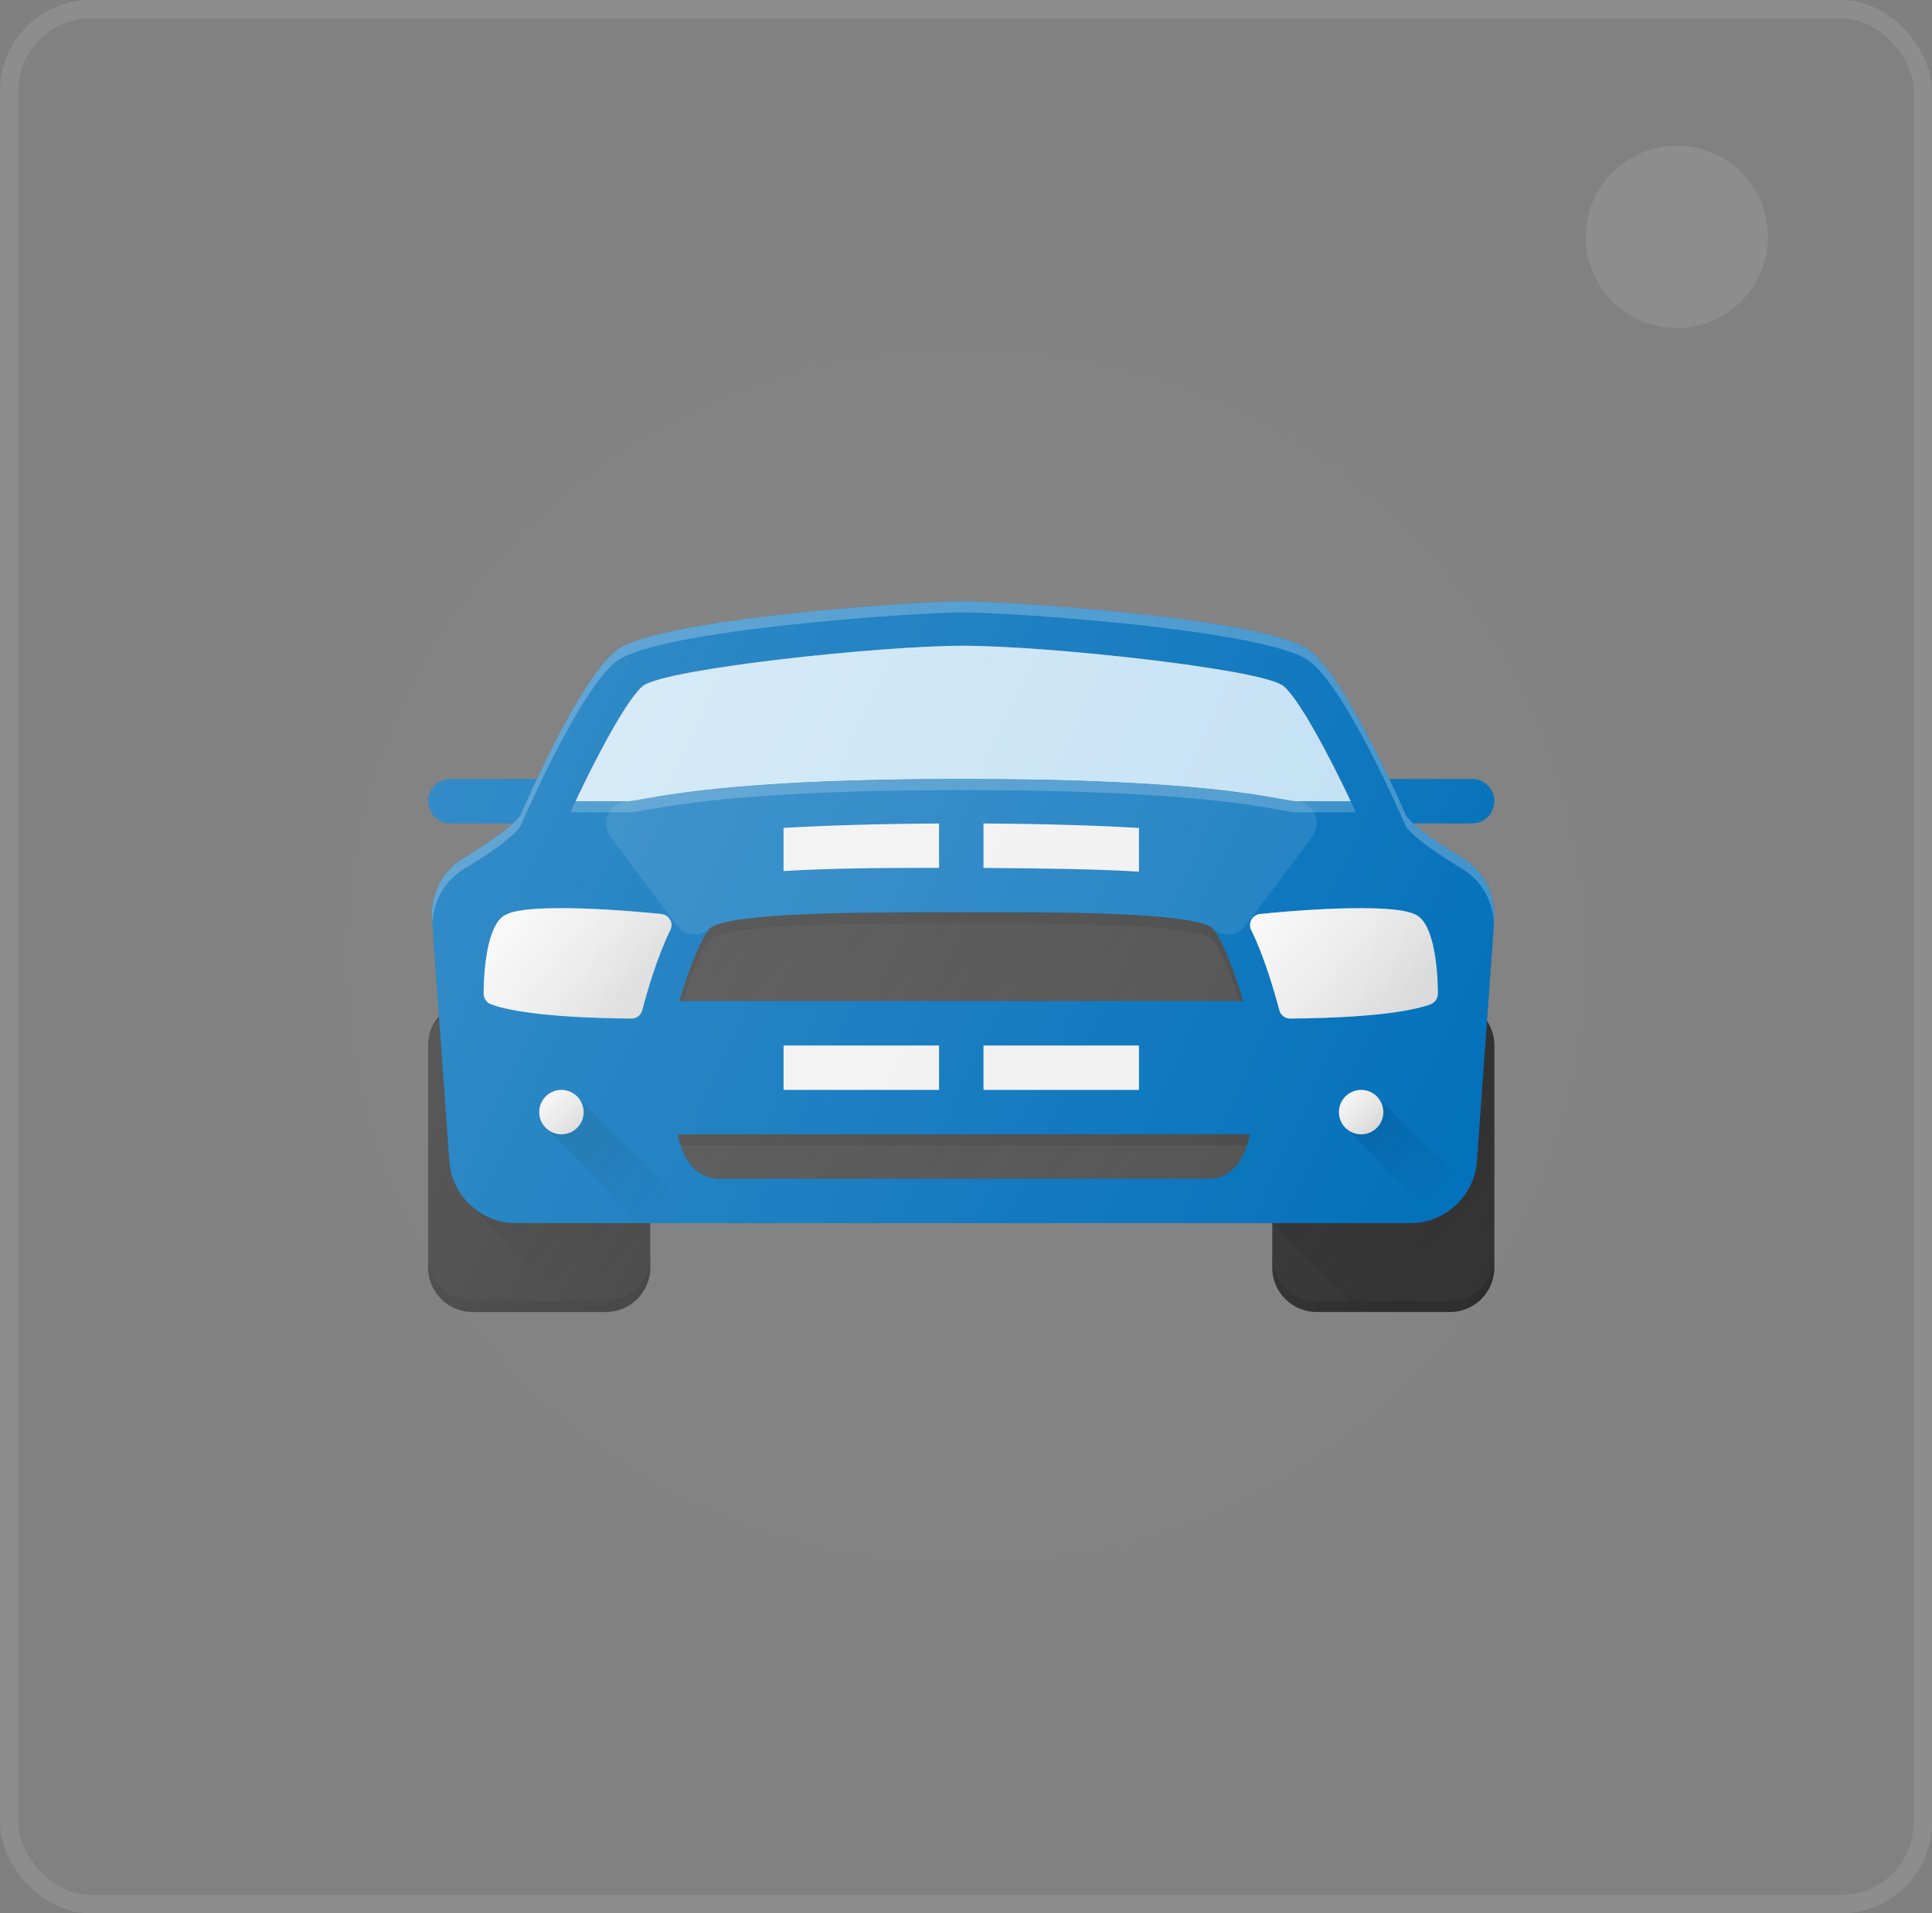 <svg width="106" height="105" viewBox="0 0 106 105" fill="none" xmlns="http://www.w3.org/2000/svg">
<rect x="0" y="0" width="106" height="105" fill="#808080" stroke="none"/>
<g id="Group 25">
<g id="Rectangle 12">
<rect width="106" height="105" rx="5" fill="url(#paint0_radial_1132_175)"/>
<rect x="0.5" y="0.5" width="105" height="104" rx="4.5" stroke="white" stroke-opacity="0.1"/>
</g>
<g id="Group">
<path id="Vector" d="M69.803 57.375V69.562C69.803 70.209 70.06 70.829 70.517 71.286C70.974 71.743 71.594 72 72.24 72H79.553C80.199 72 80.819 71.743 81.276 71.286C81.734 70.829 81.99 70.209 81.99 69.562V57.375C81.99 56.728 81.734 56.108 81.276 55.651C80.819 55.194 80.199 54.938 79.553 54.938H72.24C71.594 54.938 70.974 55.194 70.517 55.651C70.06 56.108 69.803 56.728 69.803 57.375Z" fill="#333333"/>
<path id="Vector_2" d="M79.553 71.391H72.24C71.594 71.391 70.974 71.134 70.517 70.677C70.06 70.22 69.803 69.6 69.803 68.953V69.562C69.803 70.209 70.06 70.829 70.517 71.286C70.974 71.743 71.594 72 72.24 72H79.553C80.199 72 80.819 71.743 81.276 71.286C81.734 70.829 81.99 70.209 81.99 69.562V68.953C81.99 69.6 81.734 70.22 81.276 70.677C80.819 71.134 80.199 71.391 79.553 71.391Z" fill="black" fill-opacity="0.125"/>
<path id="Vector_3" d="M23.491 57.375V69.562C23.491 70.209 23.747 70.829 24.204 71.286C24.662 71.743 25.282 72 25.928 72H33.24C33.887 72 34.507 71.743 34.964 71.286C35.421 70.829 35.678 70.209 35.678 69.562V57.375C35.678 56.728 35.421 56.108 34.964 55.651C34.507 55.194 33.887 54.938 33.24 54.938H25.928C25.282 54.938 24.662 55.194 24.204 55.651C23.747 56.108 23.491 56.728 23.491 57.375Z" fill="#333333"/>
<path id="Vector_4" d="M33.24 71.391H25.928C25.282 71.391 24.662 71.134 24.204 70.677C23.747 70.22 23.491 69.6 23.491 68.953V69.562C23.491 70.209 23.747 70.829 24.204 71.286C24.662 71.743 25.282 72 25.928 72H33.24C33.887 72 34.507 71.743 34.964 71.286C35.421 70.829 35.678 70.209 35.678 69.562V68.953C35.678 69.6 35.421 70.22 34.964 70.677C34.507 71.134 33.887 71.391 33.24 71.391Z" fill="black" fill-opacity="0.125"/>
<path id="Vector_5" d="M80.206 47.059C77.571 45.475 77.167 44.8 77.135 44.739C77.13 44.732 77.123 44.727 77.118 44.715L77.115 44.7C76.57 43.447 73.747 37.127 71.865 35.689C69.574 33.934 55.368 33 52.843 33C50.318 33 36.112 33.936 33.821 35.689C31.939 37.127 29.116 43.447 28.57 44.7C28.568 44.707 28.57 44.715 28.565 44.724C28.565 44.729 28.558 44.732 28.556 44.737C28.541 44.763 28.185 45.434 25.482 47.059C24.288 47.776 23.605 49.075 23.703 50.453L24.653 63.73C24.79 65.631 26.391 67.125 28.3 67.125H77.386C79.295 67.125 80.896 65.633 81.033 63.727L81.983 50.453C82.031 49.778 81.891 49.103 81.577 48.504C81.263 47.904 80.788 47.404 80.206 47.059Z" fill="url(#paint1_linear_1132_175)"/>
<path id="Vector_6" d="M80.206 47.059C77.571 45.475 77.167 44.8 77.135 44.739C77.13 44.732 77.123 44.727 77.118 44.715L77.115 44.7C76.57 43.447 73.747 37.127 71.865 35.689C69.574 33.934 55.368 33 52.843 33C50.318 33 36.112 33.936 33.821 35.689C31.939 37.127 29.116 43.447 28.57 44.7C28.568 44.707 28.57 44.715 28.565 44.724C28.565 44.729 28.558 44.732 28.556 44.737C28.541 44.763 28.185 45.434 25.482 47.059C24.288 47.776 23.605 49.075 23.703 50.453L24.653 63.73C24.79 65.631 26.391 67.125 28.3 67.125H77.386C79.295 67.125 80.896 65.633 81.033 63.727L81.983 50.453C82.031 49.778 81.891 49.103 81.577 48.504C81.263 47.904 80.788 47.404 80.206 47.059ZM71.124 43.969C70.927 43.969 70.663 43.913 70.247 43.837C68.411 43.511 64.099 42.75 52.845 42.75C41.591 42.75 37.279 43.513 35.442 43.837C35.025 43.91 34.761 43.969 34.564 43.969H31.581C32.836 41.307 34.471 38.26 35.3 37.626C36.633 36.688 48.312 35.438 52.843 35.438C57.374 35.438 69.052 36.688 70.383 37.624C71.214 38.26 72.85 41.307 74.105 43.969H71.124Z" fill="#006FBA"/>
<path id="Vector_7" d="M74.678 62.25C75.351 62.25 75.897 61.704 75.897 61.031C75.897 60.358 75.351 59.812 74.678 59.812C74.005 59.812 73.459 60.358 73.459 61.031C73.459 61.704 74.005 62.25 74.678 62.25Z" fill="#F2F2F2"/>
<path id="Vector_8" d="M74.678 62.25C75.351 62.25 75.897 61.704 75.897 61.031C75.897 60.358 75.351 59.812 74.678 59.812C74.005 59.812 73.459 60.358 73.459 61.031C73.459 61.704 74.005 62.25 74.678 62.25Z" fill="url(#paint2_linear_1132_175)"/>
<path id="Vector_9" d="M80.582 65.212L75.541 60.168C75.713 60.338 75.831 60.556 75.878 60.793C75.926 61.03 75.902 61.276 75.81 61.499C75.717 61.723 75.56 61.914 75.358 62.047C75.157 62.181 74.92 62.252 74.678 62.25C74.518 62.251 74.359 62.219 74.211 62.158C74.063 62.097 73.928 62.008 73.815 61.894L78.771 66.847C79.543 66.528 80.18 65.943 80.582 65.212Z" fill="url(#paint3_linear_1132_175)"/>
<path id="Vector_10" d="M35.3 37.626C36.633 36.688 48.312 35.438 52.843 35.438C57.374 35.438 69.052 36.688 70.383 37.624C71.214 38.26 72.85 41.307 74.105 43.969H71.124C70.927 43.969 70.663 43.913 70.247 43.837C68.411 43.511 64.099 42.75 52.845 42.75C41.591 42.75 37.279 43.513 35.442 43.837C35.025 43.91 34.761 43.969 34.564 43.969H31.581C32.836 41.307 34.471 38.26 35.3 37.626Z" fill="#C1E0F4"/>
<path id="Vector_11" d="M72.111 44.642C72.01 44.439 71.854 44.269 71.662 44.151C71.47 44.032 71.248 43.969 71.022 43.969C70.824 43.969 70.564 43.913 70.149 43.837C68.309 43.513 63.999 42.75 52.74 42.75C41.482 42.75 37.172 43.513 35.332 43.837C34.917 43.91 34.657 43.969 34.459 43.969C34.233 43.969 34.011 44.032 33.819 44.151C33.626 44.27 33.47 44.44 33.369 44.642C33.268 44.845 33.225 45.072 33.245 45.297C33.266 45.522 33.349 45.738 33.484 45.919L37.141 50.794C37.244 50.933 37.376 51.049 37.528 51.133C37.68 51.218 37.848 51.268 38.021 51.281C38.194 51.295 38.368 51.271 38.531 51.211C38.694 51.151 38.843 51.057 38.966 50.935C40.063 50.058 47.566 50.05 52.056 50.062H53.423C57.893 50.045 65.398 50.058 66.512 50.933C66.636 51.055 66.785 51.149 66.948 51.208C67.112 51.268 67.286 51.292 67.459 51.279C67.633 51.266 67.801 51.216 67.954 51.132C68.106 51.048 68.239 50.933 68.343 50.794L71.999 45.919C72.135 45.737 72.217 45.522 72.237 45.296C72.257 45.071 72.213 44.844 72.111 44.642Z" fill="#006FBA"/>
<path id="Vector_12" opacity="0.1" d="M72.111 44.642C72.01 44.439 71.854 44.269 71.662 44.151C71.47 44.032 71.248 43.969 71.022 43.969C70.824 43.969 70.564 43.913 70.149 43.837C68.309 43.513 63.999 42.75 52.74 42.75C41.482 42.75 37.172 43.513 35.332 43.837C34.917 43.91 34.657 43.969 34.459 43.969C34.233 43.969 34.011 44.032 33.819 44.151C33.626 44.27 33.47 44.44 33.369 44.642C33.268 44.845 33.225 45.072 33.245 45.297C33.266 45.522 33.349 45.738 33.484 45.919L37.141 50.794C37.244 50.933 37.376 51.049 37.528 51.133C37.68 51.218 37.848 51.268 38.021 51.281C38.194 51.295 38.368 51.271 38.531 51.211C38.694 51.151 38.843 51.057 38.966 50.935C40.063 50.058 47.566 50.05 52.056 50.062H53.423C57.893 50.045 65.398 50.058 66.512 50.933C66.636 51.055 66.785 51.149 66.948 51.208C67.112 51.268 67.286 51.292 67.459 51.279C67.633 51.266 67.801 51.216 67.954 51.132C68.106 51.048 68.239 50.933 68.343 50.794L71.999 45.919C72.135 45.737 72.217 45.522 72.237 45.296C72.257 45.071 72.213 44.844 72.111 44.642Z" fill="white"/>
<path id="Vector_13" d="M35.3 37.626C36.633 36.688 48.312 35.438 52.843 35.438C57.374 35.438 69.052 36.688 70.383 37.624C71.214 38.26 72.85 41.307 74.105 43.969H71.124C70.927 43.969 70.663 43.913 70.247 43.837C68.411 43.511 64.099 42.75 52.845 42.75C41.591 42.75 37.279 43.513 35.442 43.837C35.025 43.91 34.761 43.969 34.564 43.969H31.581C32.836 41.307 34.471 38.26 35.3 37.626Z" fill="url(#paint4_linear_1132_175)"/>
<path id="Vector_14" d="M42.99 47.805V45.436C45.184 45.307 47.983 45.212 51.522 45.192V47.625C48.092 47.625 45.252 47.659 42.99 47.805ZM53.959 57.375H62.49V59.812H53.959V57.375Z" fill="#F1F1F1"/>
<path id="Vector_15" d="M34.647 55.288C29.667 55.24 27.771 54.777 27.147 54.54C27.137 52.931 27.442 51.128 27.98 50.764C28.736 50.297 32.553 50.389 36.234 50.764C35.49 52.278 34.92 54.243 34.647 55.288Z" fill="#A1ABB2"/>
<path id="Vector_16" d="M42.99 57.375H51.522V59.812H42.99V57.375Z" fill="#F1F1F1"/>
<path id="Vector_17" d="M66.288 64.688H39.476C37.984 64.688 37.404 63.315 37.18 62.25H68.584C68.36 63.315 67.78 64.688 66.288 64.688Z" fill="#4D4D4D"/>
<path id="Vector_18" d="M66.288 64.688H39.476C37.984 64.688 37.404 63.315 37.18 62.25H68.584C68.36 63.315 67.78 64.688 66.288 64.688Z" fill="url(#paint5_linear_1132_175)"/>
<path id="Vector_19" opacity="0.1" d="M68.406 62.859C68.475 62.655 68.543 62.445 68.584 62.25H37.18C37.221 62.445 37.289 62.655 37.36 62.859H68.406Z" fill="black"/>
<path id="Vector_20" d="M53.959 47.63V45.192C57.498 45.212 60.297 45.307 62.49 45.436V47.835C60.236 47.693 57.394 47.659 53.959 47.63Z" fill="#F1F1F1"/>
<path id="Vector_21" d="M37.272 54.938C37.764 53.287 38.447 51.454 38.964 50.935C40.061 50.058 47.578 50.075 52.073 50.062H53.408C57.932 50.06 65.42 50.06 66.503 50.925C67.031 51.449 67.716 53.29 68.209 54.938H37.272Z" fill="#4D4D4D"/>
<path id="Vector_22" d="M37.272 54.938C37.764 53.287 38.447 51.454 38.964 50.935C40.061 50.058 47.578 50.075 52.073 50.062H53.408C57.932 50.06 65.42 50.06 66.503 50.925C67.031 51.449 67.716 53.29 68.209 54.938H37.272Z" fill="url(#paint6_linear_1132_175)"/>
<path id="Vector_23" opacity="0.1" d="M38.964 51.544C40.061 50.667 47.578 50.684 52.073 50.672H53.408C57.932 50.669 65.42 50.669 66.503 51.535C66.966 51.995 67.543 53.468 68.014 54.938H68.209C67.716 53.287 67.031 51.452 66.503 50.925C65.42 50.06 57.932 50.06 53.408 50.062H52.073C47.578 50.075 40.063 50.058 38.964 50.935C38.447 51.454 37.764 53.287 37.272 54.938H37.467C37.935 53.47 38.51 52 38.964 51.544Z" fill="black"/>
<path id="Vector_24" d="M29.584 45.188H24.709C24.386 45.188 24.076 45.059 23.848 44.831C23.619 44.602 23.491 44.292 23.491 43.969C23.491 43.645 23.619 43.336 23.848 43.107C24.076 42.878 24.386 42.75 24.709 42.75H29.584C29.907 42.75 30.218 42.878 30.446 43.107C30.675 43.336 30.803 43.645 30.803 43.969C30.803 44.292 30.675 44.602 30.446 44.831C30.218 45.059 29.907 45.188 29.584 45.188Z" fill="#006FBA"/>
<path id="Vector_25" d="M34.642 55.898C29.606 55.852 27.649 55.386 26.93 55.108C26.815 55.064 26.716 54.987 26.646 54.886C26.576 54.785 26.538 54.666 26.537 54.543C26.535 54.182 26.547 50.994 27.639 50.26C27.941 50.07 28.57 49.838 30.762 49.838C32.304 49.838 34.269 49.953 36.295 50.16C36.393 50.17 36.487 50.203 36.569 50.257C36.652 50.311 36.72 50.384 36.768 50.47C36.816 50.556 36.842 50.652 36.844 50.751C36.847 50.849 36.826 50.947 36.782 51.035C36.056 52.507 35.502 54.428 35.237 55.442C35.203 55.572 35.126 55.688 35.019 55.77C34.913 55.853 34.782 55.898 34.647 55.898H34.642ZM70.785 55.898C75.821 55.852 77.778 55.386 78.498 55.108C78.612 55.064 78.71 54.986 78.78 54.886C78.85 54.785 78.887 54.665 78.888 54.543C78.892 54.182 78.88 50.994 77.788 50.26C77.486 50.07 76.857 49.838 74.663 49.838C73.123 49.838 71.158 49.953 69.13 50.16C69.033 50.17 68.939 50.204 68.857 50.258C68.776 50.313 68.708 50.386 68.661 50.472C68.613 50.558 68.588 50.654 68.585 50.752C68.583 50.85 68.604 50.947 68.648 51.035C69.372 52.507 69.925 54.428 70.191 55.442C70.225 55.573 70.302 55.689 70.41 55.772C70.518 55.854 70.65 55.899 70.785 55.898Z" fill="#F2F2F2"/>
<path id="Vector_26" d="M34.642 55.898C29.606 55.852 27.649 55.386 26.93 55.108C26.815 55.064 26.716 54.987 26.646 54.886C26.576 54.785 26.538 54.666 26.537 54.543C26.535 54.182 26.547 50.994 27.639 50.26C27.941 50.07 28.57 49.838 30.762 49.838C32.304 49.838 34.269 49.953 36.295 50.16C36.393 50.17 36.487 50.203 36.569 50.257C36.652 50.311 36.72 50.384 36.768 50.47C36.816 50.556 36.842 50.652 36.844 50.751C36.847 50.849 36.826 50.947 36.782 51.035C36.056 52.507 35.502 54.428 35.237 55.442C35.203 55.572 35.126 55.688 35.019 55.77C34.913 55.853 34.782 55.898 34.647 55.898H34.642Z" fill="url(#paint7_linear_1132_175)"/>
<path id="Vector_27" d="M70.785 55.898C75.821 55.852 77.778 55.386 78.498 55.108C78.612 55.064 78.71 54.986 78.78 54.886C78.849 54.785 78.887 54.665 78.888 54.543C78.892 54.182 78.88 50.994 77.788 50.26C77.486 50.07 76.857 49.838 74.663 49.838C73.123 49.838 71.158 49.953 69.13 50.16C69.033 50.17 68.939 50.204 68.857 50.258C68.776 50.313 68.708 50.386 68.661 50.472C68.613 50.558 68.588 50.654 68.585 50.752C68.583 50.85 68.604 50.947 68.648 51.035C69.372 52.507 69.925 54.428 70.191 55.442C70.225 55.573 70.302 55.689 70.41 55.772C70.518 55.854 70.65 55.899 70.785 55.898Z" fill="url(#paint8_linear_1132_175)"/>
<path id="Vector_28" d="M80.772 45.188H75.897C75.573 45.188 75.263 45.059 75.035 44.831C74.806 44.602 74.678 44.292 74.678 43.969C74.678 43.645 74.806 43.336 75.035 43.107C75.263 42.878 75.573 42.75 75.897 42.75H80.772C81.095 42.75 81.405 42.878 81.633 43.107C81.862 43.336 81.99 43.645 81.99 43.969C81.99 44.292 81.862 44.602 81.633 44.831C81.405 45.059 81.095 45.188 80.772 45.188Z" fill="#006FBA"/>
<path id="Vector_29" d="M30.803 62.25C31.476 62.25 32.022 61.704 32.022 61.031C32.022 60.358 31.476 59.812 30.803 59.812C30.13 59.812 29.584 60.358 29.584 61.031C29.584 61.704 30.13 62.25 30.803 62.25Z" fill="#F2F2F2"/>
<path id="Vector_30" d="M30.803 62.25C31.476 62.25 32.022 61.704 32.022 61.031C32.022 60.358 31.476 59.812 30.803 59.812C30.13 59.812 29.584 60.358 29.584 61.031C29.584 61.704 30.13 62.25 30.803 62.25Z" fill="url(#paint9_linear_1132_175)"/>
<path id="Vector_31" d="M25.482 47.669C28.188 46.043 28.541 45.373 28.553 45.346C28.558 45.341 28.563 45.339 28.565 45.331C28.57 45.324 28.565 45.317 28.57 45.307C29.116 44.056 31.939 37.736 33.821 36.298C36.112 34.543 50.318 33.609 52.843 33.609C55.368 33.609 69.574 34.545 71.865 36.298C73.747 37.736 76.57 44.056 77.115 45.309L77.118 45.326C77.123 45.336 77.13 45.341 77.132 45.351C77.167 45.409 77.571 46.084 80.206 47.666C81.305 48.329 81.942 49.492 81.961 50.747L81.981 50.455C82.03 49.78 81.889 49.105 81.576 48.505C81.263 47.905 80.788 47.405 80.206 47.059C77.571 45.475 77.167 44.8 77.135 44.739C77.13 44.732 77.123 44.727 77.118 44.715L77.115 44.7C76.57 43.447 73.747 37.127 71.865 35.689C69.574 33.934 55.368 33 52.843 33C50.318 33 36.112 33.936 33.821 35.689C31.939 37.127 29.116 43.447 28.57 44.7C28.568 44.707 28.57 44.715 28.565 44.724C28.565 44.729 28.558 44.732 28.556 44.737C28.541 44.763 28.185 45.434 25.482 47.059C24.288 47.776 23.605 49.075 23.703 50.453L23.727 50.747C23.744 49.492 24.38 48.329 25.482 47.669Z" fill="white" fill-opacity="0.24"/>
<path id="Vector_32" opacity="0.2" d="M34.562 44.578C34.759 44.578 35.022 44.522 35.439 44.447C37.277 44.12 41.587 43.359 52.843 43.359C64.099 43.359 68.409 44.122 70.247 44.447C70.663 44.52 70.927 44.578 71.124 44.578H74.398C74.305 44.378 74.203 44.173 74.105 43.969H71.124C70.927 43.969 70.663 43.913 70.247 43.837C68.411 43.511 64.099 42.75 52.845 42.75C41.591 42.75 37.279 43.513 35.442 43.837C35.025 43.91 34.761 43.969 34.564 43.969H31.581C31.483 44.173 31.381 44.378 31.288 44.578H34.562Z" fill="white"/>
<path id="Vector_33" d="M34.642 55.898C29.606 55.852 27.649 55.386 26.93 55.108C26.815 55.064 26.716 54.987 26.646 54.886C26.576 54.785 26.538 54.666 26.537 54.543C26.535 54.182 26.547 50.994 27.639 50.26C27.941 50.07 28.57 49.838 30.762 49.838C32.304 49.838 34.269 49.953 36.295 50.16C36.393 50.17 36.487 50.203 36.569 50.257C36.652 50.311 36.72 50.384 36.768 50.47C36.816 50.556 36.842 50.652 36.844 50.751C36.847 50.849 36.826 50.947 36.782 51.035C36.056 52.507 35.502 54.428 35.237 55.442C35.203 55.572 35.126 55.688 35.019 55.77C34.913 55.853 34.782 55.898 34.647 55.898H34.642Z" fill="url(#paint10_linear_1132_175)"/>
<path id="Vector_34" d="M70.785 55.898C75.821 55.852 77.778 55.386 78.498 55.108C78.612 55.064 78.71 54.986 78.78 54.886C78.849 54.785 78.887 54.665 78.888 54.543C78.892 54.182 78.88 50.994 77.788 50.26C77.486 50.07 76.857 49.838 74.663 49.838C73.123 49.838 71.158 49.953 69.13 50.16C69.033 50.17 68.939 50.204 68.857 50.258C68.776 50.313 68.708 50.386 68.661 50.472C68.613 50.558 68.588 50.654 68.585 50.752C68.583 50.85 68.604 50.947 68.648 51.035C69.372 52.507 69.925 54.428 70.191 55.442C70.225 55.573 70.302 55.689 70.41 55.772C70.518 55.854 70.65 55.899 70.785 55.898Z" fill="url(#paint11_linear_1132_175)"/>
<path id="Vector_35" d="M28.3 67.125C27.317 67.125 26.418 66.723 25.757 66.077H25.728L31.649 72H33.24C33.887 72 34.507 71.743 34.964 71.286C35.421 70.829 35.678 70.209 35.678 69.562V67.125H28.3Z" fill="url(#paint12_linear_1132_175)"/>
<path id="Vector_36" d="M81.581 56.039L81.032 63.727C80.964 64.649 80.55 65.511 79.873 66.141C79.197 66.77 78.308 67.122 77.384 67.125H69.803L74.678 72H79.553C80.199 72 80.819 71.743 81.276 71.286C81.734 70.829 81.99 70.209 81.99 69.562V57.375C81.99 56.899 81.848 56.434 81.581 56.039Z" fill="url(#paint13_linear_1132_175)"/>
<path id="Vector_37" d="M31.666 60.168C31.838 60.338 31.955 60.556 32.003 60.793C32.051 61.03 32.027 61.276 31.935 61.499C31.842 61.723 31.685 61.914 31.483 62.047C31.282 62.181 31.045 62.252 30.803 62.25C30.643 62.251 30.484 62.219 30.336 62.158C30.188 62.097 30.053 62.008 29.94 61.894L35.173 67.125H38.62L31.666 60.168Z" fill="url(#paint14_linear_1132_175)"/>
<path id="Vector_38" d="M81.981 50.453C82.029 49.778 81.889 49.103 81.575 48.504C81.262 47.905 80.788 47.404 80.206 47.059C78.7 46.153 77.934 45.553 77.54 45.188H80.772C81.095 45.188 81.405 45.059 81.633 44.831C81.862 44.602 81.99 44.292 81.99 43.969C81.99 43.645 81.862 43.336 81.633 43.107C81.405 42.878 81.095 42.75 80.772 42.75H76.226C75.1 40.369 73.237 36.737 71.863 35.689C69.574 33.934 55.371 33 52.845 33C50.32 33 36.114 33.936 33.823 35.689C32.448 36.737 30.586 40.369 29.462 42.75H24.709C24.386 42.75 24.076 42.878 23.848 43.107C23.619 43.336 23.491 43.645 23.491 43.969C23.491 44.292 23.619 44.602 23.848 44.831C24.076 45.059 24.386 45.188 24.709 45.188H28.146C27.751 45.553 26.988 46.153 25.482 47.059C24.288 47.776 23.605 49.075 23.703 50.453L24.088 55.822C23.71 56.252 23.498 56.803 23.491 57.375V69.562C23.491 70.209 23.747 70.829 24.204 71.286C24.662 71.743 25.282 72 25.928 72H33.24C33.887 72 34.507 71.743 34.964 71.286C35.421 70.829 35.678 70.209 35.678 69.562V67.125H69.803V69.562C69.803 70.209 70.06 70.829 70.517 71.286C70.974 71.743 71.594 72 72.24 72H79.553C80.2 72 80.82 71.743 81.277 71.286C81.734 70.829 81.99 70.209 81.99 69.562V57.375C81.978 56.918 81.835 56.475 81.576 56.098L81.981 50.453Z" fill="url(#paint15_linear_1132_175)"/>
</g>
<circle id="Ellipse 1" opacity="0.1" cx="92" cy="13" r="5" fill="white"/>
</g>
<defs>
<radialGradient id="paint0_radial_1132_175" cx="0" cy="0" r="1" gradientUnits="userSpaceOnUse" gradientTransform="translate(53 52.5) rotate(90) scale(52.5 53)">
<stop stop-color="white" stop-opacity="0.05"/>
<stop offset="1" stop-color="#999999" stop-opacity="0.05"/>
</radialGradient>
<linearGradient id="paint1_linear_1132_175" x1="23.695" y1="50.062" x2="81.99" y2="50.062" gradientUnits="userSpaceOnUse">
<stop stop-color="#303C42" stop-opacity="0"/>
<stop offset="1" stop-color="#303C42" stop-opacity="0.2"/>
</linearGradient>
<linearGradient id="paint2_linear_1132_175" x1="75.448" y1="61.801" x2="74.083" y2="60.437" gradientUnits="userSpaceOnUse">
<stop stop-opacity="0.1"/>
<stop offset="1" stop-opacity="0"/>
</linearGradient>
<linearGradient id="paint3_linear_1132_175" x1="74.951" y1="61.304" x2="79.027" y2="65.38" gradientUnits="userSpaceOnUse">
<stop stop-opacity="0.1"/>
<stop offset="1" stop-opacity="0"/>
</linearGradient>
<linearGradient id="paint4_linear_1132_175" x1="36.263" y1="33.926" x2="71.195" y2="50.214" gradientUnits="userSpaceOnUse">
<stop stop-color="white" stop-opacity="0.2"/>
<stop offset="1" stop-color="white" stop-opacity="0"/>
</linearGradient>
<linearGradient id="paint5_linear_1132_175" x1="45.643" y1="55.498" x2="58.459" y2="68.317" gradientUnits="userSpaceOnUse">
<stop stop-opacity="0.1"/>
<stop offset="1" stop-opacity="0"/>
</linearGradient>
<linearGradient id="paint6_linear_1132_175" x1="45.306" y1="46.35" x2="58.466" y2="59.51" gradientUnits="userSpaceOnUse">
<stop stop-opacity="0.1"/>
<stop offset="1" stop-opacity="0"/>
</linearGradient>
<linearGradient id="paint7_linear_1132_175" x1="28.794" y1="49.758" x2="33.911" y2="54.874" gradientUnits="userSpaceOnUse">
<stop stop-opacity="0"/>
<stop offset="1" stop-opacity="0.1"/>
</linearGradient>
<linearGradient id="paint8_linear_1132_175" x1="70.481" y1="49.387" x2="76.253" y2="55.159" gradientUnits="userSpaceOnUse">
<stop stop-opacity="0"/>
<stop offset="1" stop-opacity="0.1"/>
</linearGradient>
<linearGradient id="paint9_linear_1132_175" x1="31.573" y1="61.801" x2="30.208" y2="60.437" gradientUnits="userSpaceOnUse">
<stop stop-opacity="0.1"/>
<stop offset="1" stop-opacity="0"/>
</linearGradient>
<linearGradient id="paint10_linear_1132_175" x1="27.273" y1="50.594" x2="35.681" y2="54.513" gradientUnits="userSpaceOnUse">
<stop stop-color="white" stop-opacity="0.4"/>
<stop offset="1" stop-color="white" stop-opacity="0"/>
</linearGradient>
<linearGradient id="paint11_linear_1132_175" x1="68.655" y1="50.479" x2="78.668" y2="55.15" gradientUnits="userSpaceOnUse">
<stop stop-color="white" stop-opacity="0.4"/>
<stop offset="1" stop-color="white" stop-opacity="0"/>
</linearGradient>
<linearGradient id="paint12_linear_1132_175" x1="28.334" y1="64.234" x2="34.052" y2="69.953" gradientUnits="userSpaceOnUse">
<stop stop-opacity="0.1"/>
<stop offset="1" stop-opacity="0"/>
</linearGradient>
<linearGradient id="paint13_linear_1132_175" x1="75.933" y1="61.821" x2="82.122" y2="68.01" gradientUnits="userSpaceOnUse">
<stop stop-opacity="0.1"/>
<stop offset="1" stop-opacity="0"/>
</linearGradient>
<linearGradient id="paint14_linear_1132_175" x1="31.171" y1="61.399" x2="36.677" y2="66.906" gradientUnits="userSpaceOnUse">
<stop stop-opacity="0.1"/>
<stop offset="1" stop-opacity="0"/>
</linearGradient>
<linearGradient id="paint15_linear_1132_175" x1="24.105" y1="42.382" x2="82.271" y2="69.504" gradientUnits="userSpaceOnUse">
<stop stop-color="white" stop-opacity="0.2"/>
<stop offset="1" stop-color="white" stop-opacity="0"/>
</linearGradient>
</defs>
</svg>

